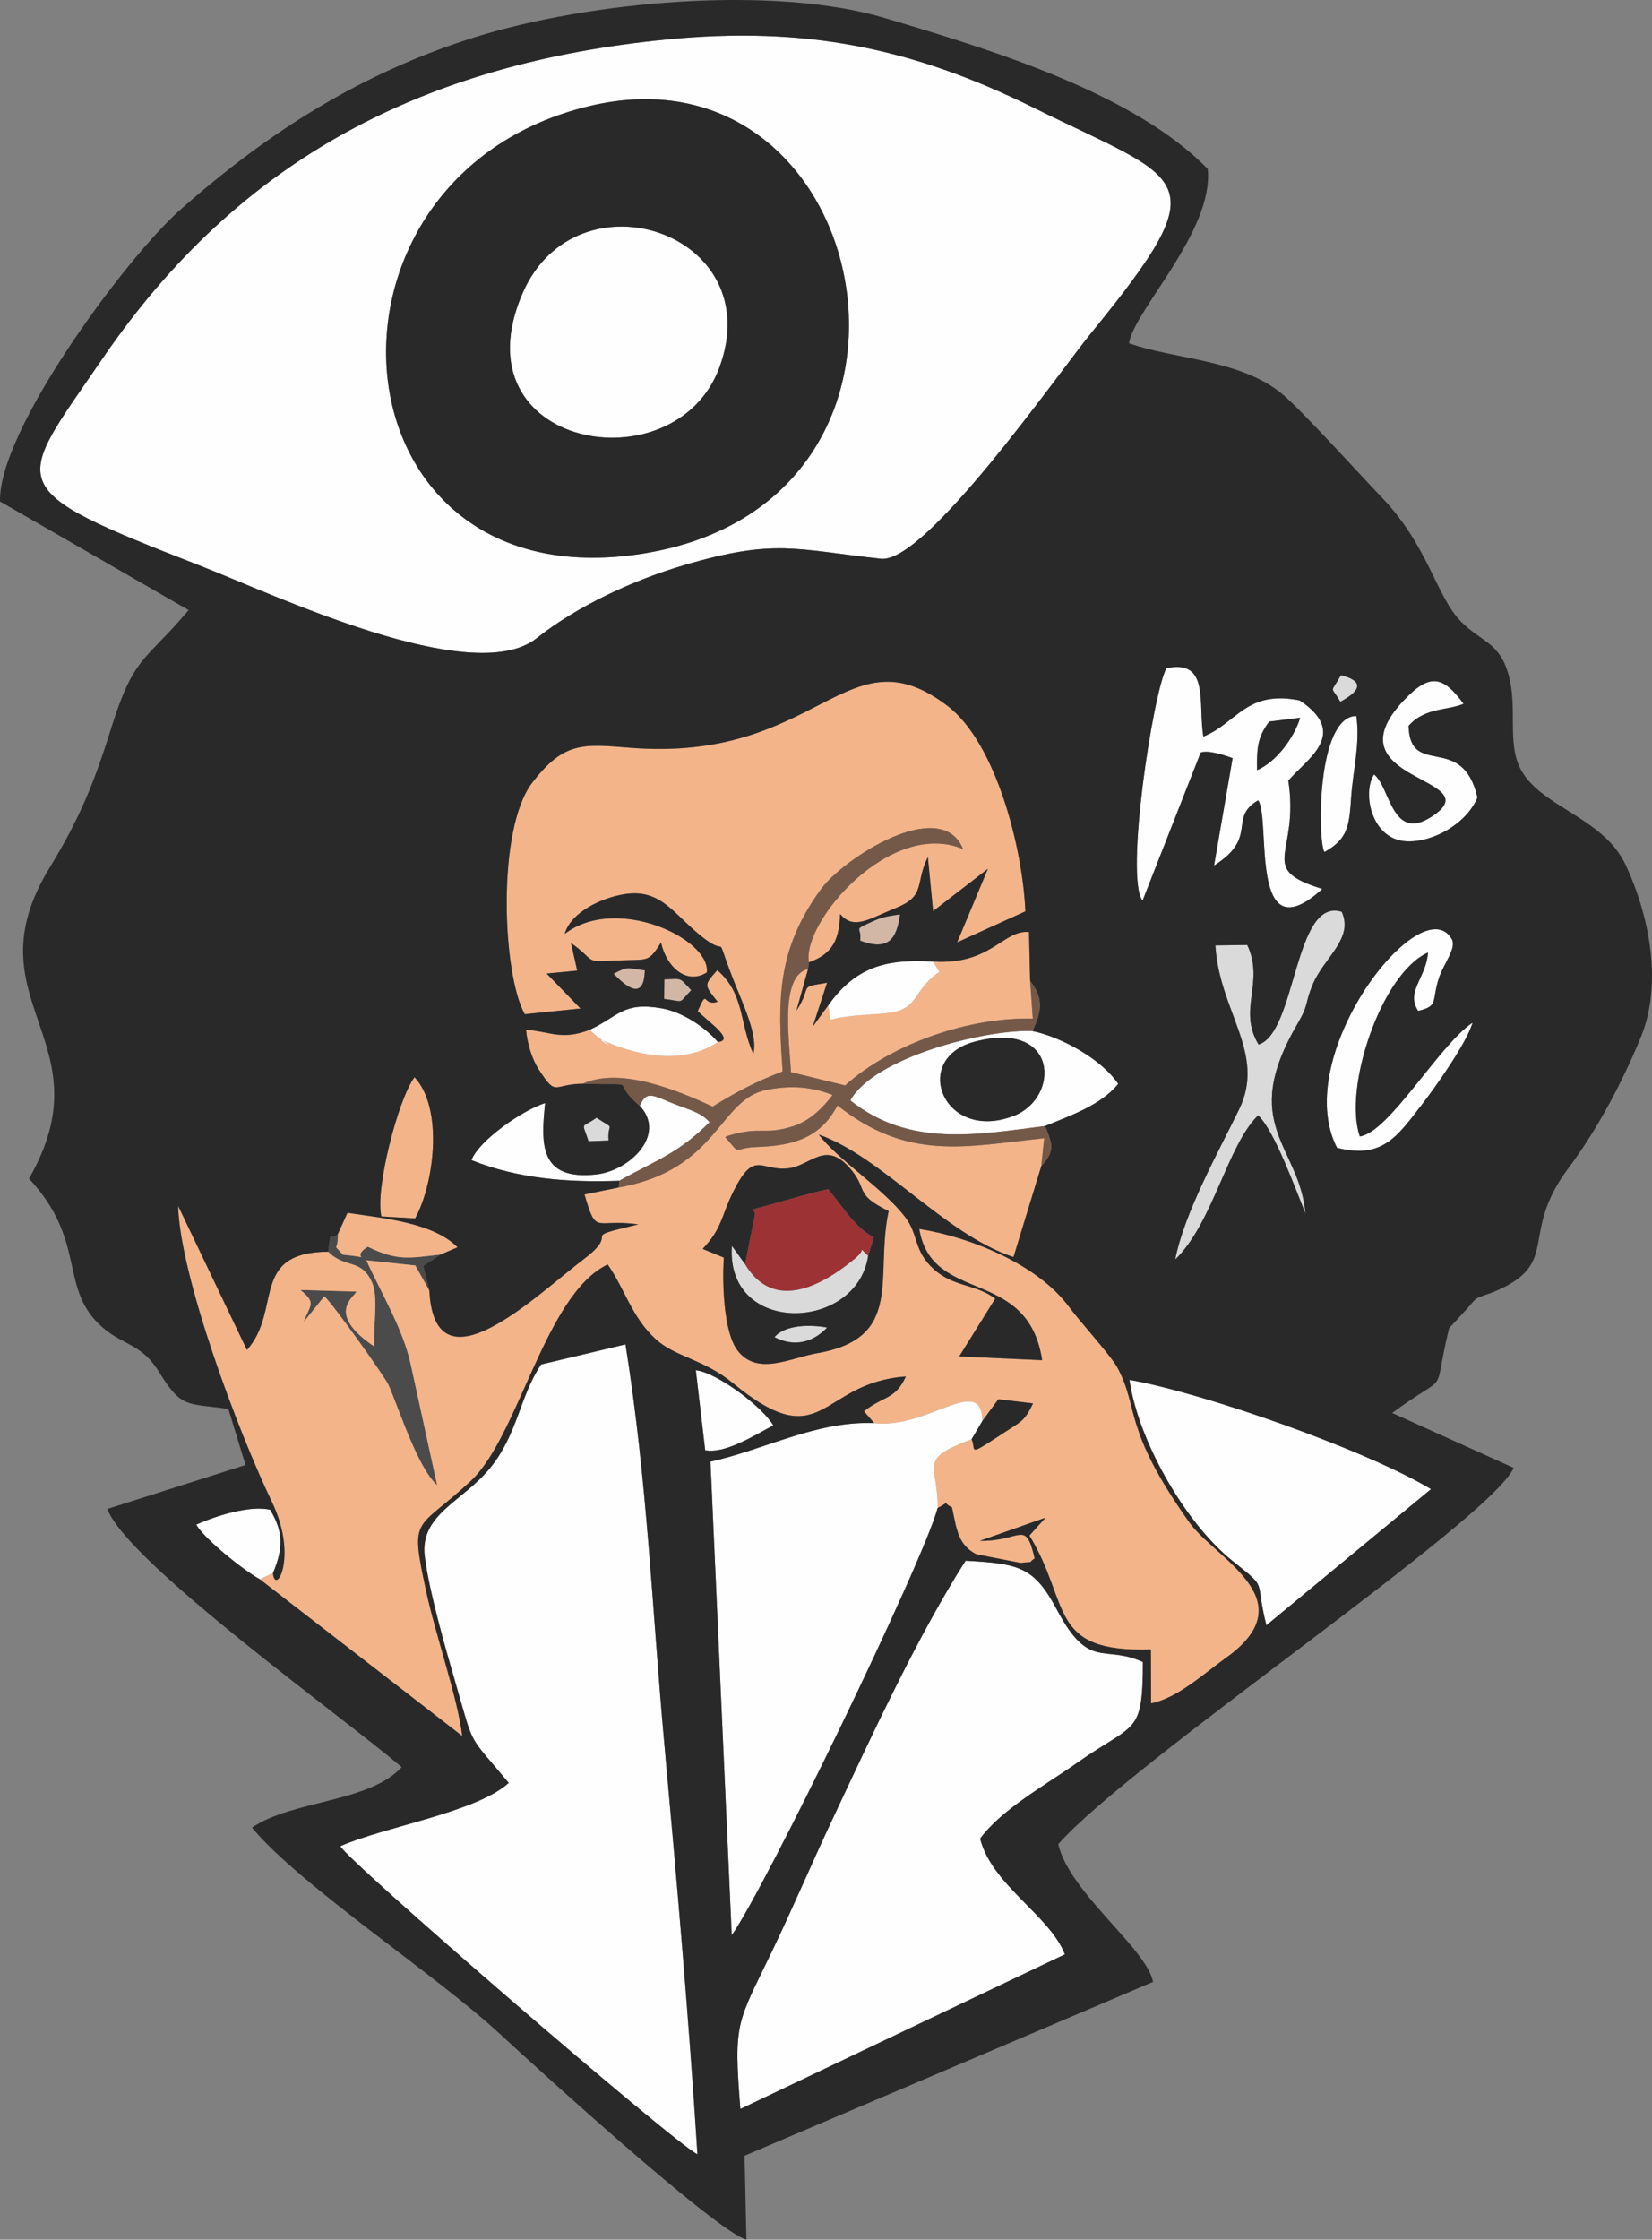 <?xml version="1.0" encoding="UTF-8"?>
<!DOCTYPE svg PUBLIC "-//W3C//DTD SVG 1.1//EN" "http://www.w3.org/Graphics/SVG/1.1/DTD/svg11.dtd">
<!-- Creator: CorelDRAW 2017 -->
<svg xmlns="http://www.w3.org/2000/svg" xml:space="preserve" width="37.345mm" height="50.618mm" version="1.1" style="shape-rendering:geometricPrecision; text-rendering:geometricPrecision; image-rendering:optimizeQuality; fill-rule:evenodd; clip-rule:evenodd"
viewBox="0 0 3734.5 5061.8"
 xmlns:xlink="http://www.w3.org/1999/xlink">
 <rect x="0" y="0" width="3734.5" height="5061.8" fill="#808080" stroke="none"/>
 <defs>
  <style type="text/css">
   <![CDATA[
    .fil4 {fill:#FEFEFE}
    .fil3 {fill:#F4B489}
    .fil2 {fill:#D9DAD9}
    .fil0 {fill:#D2B7A6}
    .fil7 {fill:#9C3234}
    .fil6 {fill:#755948}
    .fil1 {fill:#4C4B4C}
    .fil5 {fill:#292929}
   ]]>
  </style>
 </defs>
 <g id="Capa_x0020_1">
  <g id="_2242532495824">
   <path class="fil0" d="M1944.42 2125.91c61.79,23.16 82.59,-1.2 90.19,-59.42 -18.98,3.18 -36.69,4.52 -57.21,13.81 -54.11,24.49 -28.35,11.71 -32.98,45.61z"/>
   <path class="fil0" d="M1501.34 2257.64c48.31,5.7 29.54,13.14 61.18,-19.83 -28.58,-30.16 -18.82,-25.45 -60.69,-24.44l-0.49 44.27z"/>
   <path class="fil0" d="M1387.08 2200.61c29.72,31.42 68.92,61.28 70.59,-7.64 -41.02,-4.9 -36.39,-10.04 -70.59,7.64z"/>
   <path class="fil1" d="M741.87 2828.9c37.8,38.63 74.43,14.58 98.77,68.55 15.97,35.4 2.42,98.89 5.4,145.65 -111.21,-74.66 -44.55,-112.31 -40.41,-124.05l-126.48 -3.72c36.77,30.42 22.13,32.58 7.44,72.25l46.51 -57.82c17.63,14.02 138.08,183.96 145.06,199.98 25.81,59.23 65.28,185.83 110,226.9 -19.95,-90.37 -39.76,-182.97 -60,-274.42 -17.61,-79.54 -65.38,-157.6 -100.01,-233.99l110.7 11.79 31.62 56.55 -13.69 -55.3 39.3 -25.95c-72.17,8.18 -97.23,14.89 -164.81,-17.62 -44.36,28.81 24.02,25.81 -56.23,17.95 -25.3,-30.59 -11.01,-0.21 -11.06,-47.18 -18.09,21.63 -14.83,-21.64 -22.11,40.43z"/>
   <path class="fil2" d="M2845.11 2360.71c-48.01,-79.28 14.37,-139.3 -25.56,-225.02l-72.03 0.98c8.56,149.19 115.29,244.18 53.57,370.73 -47.49,97.36 -124.01,234.09 -144.31,339.04 85.21,-82.43 118.24,-259.01 187.38,-325.65 36.97,34.02 84.91,168.32 106.97,221.64 -13.9,-154.06 -151.71,-199.76 -18.3,-428.16 27.57,-47.2 15.49,-43.56 34.85,-89.76 25.3,-60.39 93.26,-103.27 65.35,-163.82 -107.77,-34.1 -102.66,274.41 -187.92,300.02z"/>
   <path class="fil2" d="M1962.59 2837.98c-25.09,-20.65 -1.91,-16.74 -29.63,6.18 -71.86,59.4 -182.54,123.02 -248.62,12.99l-29.84 -41.53c-14.29,204 282.61,194.37 308.09,22.36z"/>
   <path class="fil2" d="M1750.84 3022.05c44.25,22.79 86.15,12.61 119.07,-21.66 -36.01,-7.01 -94.98,-7.17 -119.07,21.66z"/>
   <path class="fil2" d="M1330.5 2579.21l45.27 -1.69c-3.39,-44.07 19.06,-21 -27.26,-51.34 -35.52,25.17 -33.39,6.22 -18.01,53.03z"/>
   <path class="fil2" d="M3029.86 1586.09c39.95,-21.66 60.31,-45.13 1.54,-60.25 -25.12,44.7 -23.19,21.43 -1.54,60.25z"/>
   <path class="fil3" d="M1588.42 2822.55c44.18,-46.3 41.77,-73.74 68.49,-127.95 48.34,-98.1 61.98,-47.36 124.72,-54.12 50.13,-5.4 83.19,-63.37 137.92,-2.22 44.94,50.19 8.91,59.85 89.36,98.73 -31.85,148.09 36.16,287.17 -161.49,321.28 -60.97,10.53 -134.62,52.16 -179.82,-5.7 -31.75,-40.65 -35.2,-152.41 -31.28,-210.31l-47.9 -19.71zm-189.47 -138.88l-77.65 15.82c27.75,94.79 22.2,53.74 121.83,67.63 -143.57,34.33 -34.52,11.12 -122.55,77.91 -108.89,82.61 -337.41,307.58 -350.11,71.54l-31.62 -56.55 -110.7 -11.79c34.63,76.39 82.4,154.45 100.01,233.99 20.24,91.45 40.05,184.05 60,274.42 -44.72,-41.07 -84.19,-167.67 -110,-226.9 -6.98,-16.02 -127.43,-185.96 -145.06,-199.98l-46.51 57.82c14.69,-39.67 29.33,-41.83 -7.44,-72.25l126.48 3.72c-4.14,11.74 -70.8,49.39 40.41,124.05 -2.98,-46.76 10.57,-110.25 -5.4,-145.65 -24.34,-53.97 -60.97,-29.92 -98.77,-68.55 -178.09,1.44 -103.54,131.92 -183.67,222.08l-155.57 -325.76c4.26,159.9 135.55,510.1 212.03,669.14 60.2,125.18 7,213.85 2.46,160.74l-29.81 14.05 457.52 354.22c-9.23,-82.58 -60.36,-228.83 -81.34,-326.37 -37.72,-175.32 -23.5,-134.24 100.44,-249.59 109.25,-101.69 167.3,-421.21 309.81,-489.73 39.39,56.84 54.58,119.53 108.31,168.66 44.51,40.71 108.89,45.45 174.76,99.53 206.4,169.46 193.31,-0.91 391.01,-14.99 -24.42,52.94 -48.38,42.29 -94.78,78.65l23.25 26.79c120.85,14.32 242.18,-113.06 244.63,-5.11l35.89 -48.8 78.54 9.34c-19.93,40.52 -25.44,39.82 -62.37,64 -90.69,59.38 -64.8,42.92 -76.54,16.94 -124.39,47.46 -75.78,54.25 -76.81,155.42 30.9,-15.35 7.79,-13.21 32.35,-1.57 10.66,48.15 12.58,83.91 54.71,106.03l100.9 19.75c36.02,-4.44 12.23,2.38 31.33,-10.2 -20.94,-90.68 -30.32,-37.98 -124.02,-39.75l148.7 -52.41 -36.47 40.44c94.77,155.48 39.95,264.51 274.58,257.5l0.48 121.75c59.66,-11.8 117.66,-65.95 169.19,-102.81 183.32,-131.17 -24.72,-224.41 -82.96,-306.51 -151.42,-213.49 -112.35,-255.61 -161.94,-348.59 -14.98,-28.09 -84.02,-103.36 -110.52,-139.11 -70.58,-95.23 -223.46,-157.48 -337.93,-175.13 28.63,171.93 245.38,84.22 277.84,296.54l-187.53 -8.42 81.45 -130.65c-43.43,-33.18 -92.65,-25.8 -137.51,-65.39 -48.07,-42.43 -34.44,-77.63 -66.31,-119.23 -49.42,-64.51 -150.06,-127.55 -195.03,-186.24 142.67,50.25 284.07,225.09 440.14,276.93l63 -206.06 6.38 -62.57c-177.48,18.48 -306.43,52.88 -467.24,-74.05 -38.27,72.52 -98.01,91.15 -182.51,93.88 -57.75,1.87 -31.76,23.25 -71.33,-22.45 3.34,-1.78 7.85,-3.26 10.59,-4.07 70.43,-20.82 76.88,0.38 142.27,-20.25 39.12,-12.34 68.08,-42.26 89.96,-70.71 -49.2,-19.45 -95.46,-21.92 -148.41,-11.79 -109.96,21.01 -108.29,180.46 -334.84,220.7z"/>
   <path class="fil3" d="M1622.98 2355.07c-73.61,49.13 -170.28,34.83 -252.41,-0.42 -42.66,-18.31 49.85,33.62 -19.29,-10.68l-18.44 -16.39c-63.91,24.03 -86.84,4.15 -143.65,-0.4 2.75,30.45 12.52,65.13 29.39,90.94 40.52,61.99 30.29,31.95 98.83,31.08 84.21,-38.2 211.94,13.8 293.48,51.78 51.09,-31.48 95.04,-55.46 158.36,-79.52 -11.6,-163.07 -13.07,-274.65 86.25,-411.39 51.08,-70.34 271.8,-212.87 321.7,-91.06 -164.59,-69.38 -364.77,165.4 -348.58,255.85 57.54,-19.85 68.14,-55.58 70.59,-109.26 30.89,37.49 66.17,10.5 124.52,-12.87 70.55,-28.25 43.45,-53.53 73.78,-115.92l11.89 122.4 123.77 -95.59 -69.41 166.11 154.19 -70c-5.77,-139.37 -65.12,-380.03 -176.3,-464.61 -228.93,-174.18 -289.61,129.31 -717.88,94.8 -106.95,-8.62 -149.04,-13.82 -220.54,78.95 -80.98,105.05 -67.47,433.54 -16.95,523.28l125.95 -12.83 -76.46 -78.99 69.11 -6.69 -14.13 -62.56c57.81,41.28 27.92,43.88 99.55,39.96 76.44,-4.18 73.33,7.02 104.08,-40.9 11.22,52.97 56.08,97.19 103.53,67.69 8.86,-75.87 -204.31,-177.14 -321.38,-87.17 14.34,-50.47 87.34,-83.41 138.95,-90.35 70.54,-9.5 100.99,34.3 148.82,77.5 97.58,88.11 42.19,-15.65 93.27,115.94 20.1,51.8 56.94,126.45 45.3,168.06 -32.05,-71.18 -19.47,-135.81 -81.36,-189.2 -30.89,35.17 -29.7,32.78 0.83,71.45 -35.75,11.34 -21.08,-33.52 -44.96,21.01 25.77,26.11 84.74,65.3 45.6,70z"/>
   <path class="fil3" d="M2109.41 2173.25l13.94 23.45c-51.87,34.87 -47.54,71.31 -89.35,86.85 -32.62,12.13 -98.86,5.81 -157.44,21.35l-3.89 -33.27 -35.41 48.68 32.45 -99.3c-69.21,11.84 -30.49,3.27 -69.43,63.56l26.4 -94.4c-66.67,14.39 -40.53,173.3 -38.82,232.92l122.63 30.03c106.47,-95.58 281.83,-154.53 424.29,-151.12l-6.1 -85.34 -2.49 -110.23c-58.65,-5.61 -85.39,74.94 -216.78,66.82z"/>
   <path class="fil3" d="M862.26 2749.25l76.23 4.4c43.26,-78.84 64.27,-249.19 -1.47,-319.19 -37.07,49.63 -89.78,254.67 -74.76,314.79z"/>
   <path class="fil3" d="M763.98 2788.47c0.05,46.97 -14.24,16.59 11.06,47.18 80.25,7.86 11.87,10.86 56.23,-17.95 67.58,32.51 92.64,25.8 164.81,17.62l38.32 -16.43c-54.97,-54.97 -161.63,-64.99 -248.86,-77.86l-21.56 47.44z"/>
   <path class="fil4" d="M1334.06 239.31c642.15,-151.65 851.95,880.79 134.3,1009.32 -729.14,130.58 -806.29,-850.61 -134.3,-1009.32zm173.27 -150.11c-544.4,53.28 -964.94,266.74 -1275.43,720.94 -199.13,291.3 -236.94,290.43 220.51,468.37 162.54,63.23 615.32,279.08 760.83,163.8 92.77,-73.5 220.05,-131.84 333.97,-165.29 204.69,-60.11 249.02,-35.47 444.39,-14.16 101.14,11.02 399.41,-417.36 475.07,-510.18 292.43,-358.74 213.12,-339.49 -130.47,-509.49 -277.19,-137.15 -520.1,-184.2 -828.87,-153.99z"/>
   <path class="fil4" d="M1223.31 3083.71c-48.52,71.67 -52.57,156.77 -115.18,233.82 -62.23,76.57 -159.34,104.72 -147.98,199.61 9.17,76.63 46.68,207.73 68.97,284.17 44.58,152.92 25.2,113.03 120.91,228.08 -72.16,66.21 -281.49,99.16 -380.46,143.02 6.44,25.25 750.63,668.31 807.04,696.46 -19.58,-309.41 -46.71,-618.96 -74.81,-927.75 -27.9,-306.51 -38.28,-592.4 -87.83,-902.73l-190.66 45.32z"/>
   <path class="fil4" d="M2215.65 4155.41c48.27,-66.08 149.33,-122.05 219.94,-171.8 131.53,-92.68 147.43,-60.13 148.04,-227.33 -88.41,-40.59 -121.08,19.74 -193.9,-117.37 -51.46,-96.88 -83.86,-105 -206.9,-111.62 -109.69,171.82 -215.18,401.76 -302.26,587.13 -47.02,100.11 -88.37,197.9 -136.44,297.95 -77.48,161.21 -86.37,155.86 -70.44,354.03l733.63 -349.52c-35.32,-89.44 -164.98,-156.22 -191.67,-261.47z"/>
   <path class="fil4" d="M1976.29 3216.32c-129.55,-5.76 -248.68,60.37 -370.22,87.08l48.07 1070.29c76.02,-107.34 432.52,-842.56 465.49,-965.58 1.03,-101.17 -47.58,-107.96 76.81,-155.42l24.48 -41.48c-2.45,-107.95 -123.78,19.43 -244.63,5.11z"/>
   <path class="fil4" d="M1626.13 831c113.59,-305.77 -323.24,-449.07 -444.87,-168.09 -151.37,349.71 344.45,438.4 444.87,168.09z"/>
   <path class="fil4" d="M3234.9 3365.47c-146,-87.73 -509.9,-216.52 -681.61,-246.96 18.64,133.3 123.05,321.26 233.57,409.75 81.97,65.62 48.57,36.46 75.9,145l372.14 -307.79z"/>
   <path class="fil4" d="M2841.75 1740.52c-0.69,-46.97 0.09,-73.83 27.49,-109.73l69.93 -8.74c-13.51,44.98 -54.05,100.07 -97.42,118.47zm-258.9 294.95l131.48 -334.73c16.44,-6.14 53.5,5.79 72.12,12.73l-41.98 242.74c101.42,-63.95 31.07,-107.47 99.69,-147.48 29.67,40.56 -22.55,352.34 145.18,200.33 -150.63,-46.65 -51.11,-75.82 -76.94,-244.68 39.94,-47.78 140.05,-105.41 25.64,-181.41 -120.61,-24.38 -141.86,51.21 -217.69,81.72 -12.66,-75.61 15.01,-175.31 -83.6,-154.59 -30.6,56.88 -94.14,474.16 -53.9,525.37z"/>
   <path class="fil4" d="M2203.24 2354.25c190.61,-50.6 193.74,127.04 88.39,167.7 -158.58,61.21 -234.48,-128.92 -88.39,-167.7zm159.42 190.57c56.72,-23.69 124.98,-46.09 165.18,-95.19 -36.87,-55.07 -127.55,-105.86 -194.1,-119.42 -106.52,-4.22 -357.86,59.44 -411.47,156.77 133.79,106.67 286.04,77.29 440.39,57.84z"/>
   <path class="fil4" d="M3022.43 2594.04c102.11,25.82 135.64,-24.54 192.1,-97.92 31.61,-41.08 100.12,-137.44 114.47,-184.91 -75.55,49.97 -188.49,247.73 -254.96,257.15 -38.23,-108.91 48.73,-369.1 154.11,-415.58 -4.09,57.59 -50.99,87.63 -22.29,131.91 47.89,-11.38 29.45,-22.04 47.34,-75.39 10.74,-32.02 40.44,-66.98 28.44,-87.33 -68.89,-116.82 -366.32,263.27 -259.21,472.07z"/>
   <path class="fil4" d="M3106.15 1750.25c-26.89,40.27 -7.14,147.98 74.24,151.22 62.67,2.49 137.09,-43.18 159.51,-99.29 -34.52,-148.42 -152.48,-41.96 -155.7,-161.68 36.77,-42.21 90.19,-34.59 124.28,-49.98 -45.94,-62.31 -75.91,-70.67 -135.3,-7.51 -173.81,184.85 201.71,173 63.02,262.76 -90.18,58.36 -93.36,-67.51 -130.05,-95.52z"/>
   <path class="fil4" d="M1399.94 2668.57c83.14,-46.58 132.71,-61.01 204.12,-132.38 -19.02,-21.64 -44.71,-27.72 -76.46,-39.9 -51.18,-19.63 -65.19,-34.28 -81.31,3.08 60.89,64.69 -21.98,146.15 -97.53,154.78 -131.77,15.07 -125.55,-71.5 -116.5,-161.11 -49.29,15.36 -147.95,82.54 -166.63,128.85 105.99,42.44 219.1,50.84 334.31,46.68z"/>
   <path class="fil4" d="M1332.84 2327.58l18.44 16.39c69.14,44.3 -23.37,-7.63 19.29,10.68 82.13,35.25 178.8,49.55 252.41,0.42 -29.42,-33.98 -80.34,-68.06 -127.45,-76.24 -87.07,-15.11 -96.08,17.42 -162.69,48.75z"/>
   <path class="fil4" d="M1872.67 2271.63l3.89 33.27c58.58,-15.54 124.82,-9.22 157.44,-21.35 41.81,-15.54 37.48,-51.98 89.35,-86.85l-13.94 -23.45c-107.47,-6.67 -175.33,12.67 -236.74,98.38z"/>
   <path class="fil4" d="M587.31 3569.15l29.81 -14.05c23.54,-56.2 23.64,-93.22 -6.42,-142.91 -44.86,-11.01 -123.03,13.8 -167.1,33.51 18.54,32.61 107.61,103.74 143.71,123.45z"/>
   <path class="fil4" d="M1594.19 3277.68c45.71,8.31 110.92,-33.61 153.74,-56.09 -21.25,-39.5 -126.55,-119.65 -174.96,-124.82l21.22 180.91z"/>
   <path class="fil4" d="M2993.97 1925.65c53.6,-29.64 56.14,-59.87 60.42,-123.5 4.18,-61.96 20.66,-121.97 11.72,-184.05 -89.9,0.93 -87.66,281.93 -72.14,307.55z"/>
   <path class="fil5" d="M2215.65 4155.41c26.69,105.25 156.35,172.03 191.67,261.47l-733.63 349.52c-15.93,-198.17 -7.04,-192.82 70.44,-354.03 48.07,-100.05 89.42,-197.84 136.44,-297.95 87.08,-185.37 192.57,-415.31 302.26,-587.13 123.04,6.62 155.44,14.74 206.9,111.62 72.82,137.11 105.49,76.78 193.9,117.37 -0.61,167.2 -16.51,134.65 -148.04,227.33 -70.61,49.75 -171.67,105.72 -219.94,171.8zm-992.34 -1071.7l190.66 -45.32c49.55,310.33 59.93,596.22 87.83,902.73 28.1,308.79 55.23,618.34 74.81,927.75 -56.41,-28.15 -800.6,-671.21 -807.04,-696.46 98.97,-43.86 308.3,-76.81 380.46,-143.02 -95.71,-115.05 -76.33,-75.16 -120.91,-228.08 -22.29,-76.44 -59.8,-207.54 -68.97,-284.17 -11.36,-94.89 85.75,-123.04 147.98,-199.61 62.61,-77.05 66.66,-162.15 115.18,-233.82zm1329.98 34.8c171.71,30.44 535.61,159.23 681.61,246.96l-372.14 307.79c-27.33,-108.54 6.07,-79.38 -75.9,-145 -110.52,-88.49 -214.93,-276.45 -233.57,-409.75zm-980.32 -21.74c48.41,5.17 153.71,85.32 174.96,124.82 -42.82,22.48 -108.03,64.4 -153.74,56.09l-21.22 -180.91zm-224.46 -570.59c46.32,30.34 23.87,7.27 27.26,51.34l-45.27 1.69c-15.38,-46.81 -17.51,-27.86 18.01,-53.03zm-486.25 223.07c-15.02,-60.12 37.69,-265.16 74.76,-314.79 65.74,70 44.73,240.35 1.47,319.19l-76.23 -4.4zm639.57 -535.88c41.87,-1.01 32.11,-5.72 60.69,24.44 -31.64,32.97 -12.87,25.53 -61.18,19.83l0.49 -44.27zm-114.75 -12.76c34.2,-17.68 29.57,-12.54 70.59,-7.64 -1.67,68.92 -40.87,39.06 -70.59,7.64zm1635.35 393.43c-107.11,-208.8 190.32,-588.89 259.21,-472.07 12,20.35 -17.7,55.31 -28.44,87.33 -17.89,53.35 0.55,64.01 -47.34,75.39 -28.7,-44.28 18.2,-74.32 22.29,-131.91 -105.38,46.48 -192.34,306.67 -154.11,415.58 66.47,-9.42 179.41,-207.18 254.96,-257.15 -14.35,47.47 -82.86,143.83 -114.47,184.91 -56.46,73.38 -89.99,123.74 -192.1,97.92zm-177.32 -233.33c85.26,-25.61 80.15,-334.12 187.92,-300.02 27.91,60.55 -40.05,103.43 -65.35,163.82 -19.36,46.2 -7.28,42.56 -34.85,89.76 -133.41,228.4 4.4,274.1 18.3,428.16 -22.06,-53.32 -70,-187.62 -106.97,-221.64 -69.14,66.64 -102.17,243.22 -187.38,325.65 20.3,-104.95 96.82,-241.68 144.31,-339.04 61.72,-126.55 -45.01,-221.54 -53.57,-370.73l72.03 -0.98c39.93,85.72 -22.45,145.74 25.56,225.02zm-900.69 -234.8c4.63,-33.9 -21.13,-21.12 32.98,-45.61 20.52,-9.29 38.23,-10.63 57.21,-13.81 -7.6,58.22 -28.4,82.58 -90.19,59.42zm-115.8 48.95l-1.94 15.31 -26.4 94.4c38.94,-60.29 0.22,-51.72 69.43,-63.56l-32.45 99.3 35.41 -48.68c61.41,-85.71 129.27,-105.05 236.74,-98.38 131.39,8.12 158.13,-72.43 216.78,-66.82l2.49 110.23c30.1,38.59 26.96,69 5.06,113.55 66.55,13.56 157.23,64.35 194.1,119.42 -40.2,49.1 -108.46,71.5 -165.18,95.19 16.7,42.41 22.84,56.23 -8.58,90.16l-63 206.06c-156.07,-51.84 -297.47,-226.68 -440.14,-276.93 44.97,58.69 145.61,121.73 195.03,186.24 31.87,41.6 18.24,76.8 66.31,119.23 44.86,39.59 94.08,32.21 137.51,65.39l-81.45 130.65 187.53 8.42c-32.46,-212.32 -249.21,-124.61 -277.84,-296.54 114.47,17.65 267.35,79.9 337.93,175.13 26.5,35.75 95.54,111.02 110.52,139.11 49.59,92.98 10.52,135.1 161.94,348.59 58.24,82.1 266.28,175.34 82.96,306.51 -51.53,36.86 -109.53,91.01 -169.19,102.81l-0.48 -121.75c-234.63,7.01 -179.81,-102.02 -274.58,-257.5l36.47 -40.44 -148.7 52.41c93.7,1.77 103.08,-50.93 124.02,39.75 -19.1,12.58 4.69,5.76 -31.33,10.2l-100.9 -19.75c-42.13,-22.12 -44.05,-57.88 -54.71,-106.03 -24.56,-11.64 -1.45,-13.78 -32.35,1.57 -32.97,123.02 -389.47,858.24 -465.49,965.58l-48.07 -1070.29c121.54,-26.71 240.67,-92.84 370.22,-87.08l-23.25 -26.79c46.4,-36.36 70.36,-25.71 94.78,-78.65 -197.7,14.08 -184.61,184.45 -391.01,14.99 -65.87,-54.08 -130.25,-58.82 -174.76,-99.53 -53.73,-49.13 -68.92,-111.82 -108.31,-168.66 -142.51,68.52 -200.56,388.04 -309.81,489.73 -123.94,115.35 -138.16,74.27 -100.44,249.59 20.98,97.54 72.11,243.79 81.34,326.37l-457.52 -354.22c-36.1,-19.71 -125.17,-90.84 -143.71,-123.45 44.07,-19.71 122.24,-44.52 167.1,-33.51 30.06,49.69 29.96,86.71 6.42,142.91 4.54,53.11 57.74,-35.56 -2.46,-160.74 -76.48,-159.04 -207.77,-509.24 -212.03,-669.14l155.57 325.76c80.13,-90.16 5.58,-220.64 183.67,-222.08 7.28,-62.07 4.02,-18.8 22.11,-40.43l21.56 -47.44c87.23,12.87 193.89,22.89 248.86,77.86l-38.32 16.43 -39.3 25.95 13.69 55.3c12.7,236.04 241.22,11.07 350.11,-71.54 88.03,-66.79 -21.02,-43.58 122.55,-77.91 -99.63,-13.89 -94.08,27.16 -121.83,-67.63l77.65 -15.82 0.99 -15.1c-115.21,4.16 -228.32,-4.24 -334.31,-46.68 18.68,-46.31 117.34,-113.49 166.63,-128.85 -9.05,89.61 -15.27,176.18 116.5,161.11 75.55,-8.63 158.42,-90.09 97.53,-154.78 -73.25,-62.58 11.36,-45.88 -128.88,-50.17 -68.54,0.87 -58.31,30.91 -98.83,-31.08 -16.87,-25.81 -26.64,-60.49 -29.39,-90.94 56.81,4.55 79.74,24.43 143.65,0.4 66.61,-31.33 75.62,-63.86 162.69,-48.75 47.11,8.18 98.03,42.26 127.45,76.24 39.14,-4.7 -19.83,-43.89 -45.6,-70 23.88,-54.53 9.21,-9.67 44.96,-21.01 -30.53,-38.67 -31.72,-36.28 -0.83,-71.45 61.89,53.39 49.31,118.02 81.36,189.2 11.64,-41.61 -25.2,-116.26 -45.3,-168.06 -51.08,-131.59 4.31,-27.83 -93.27,-115.94 -47.83,-43.2 -78.28,-87 -148.82,-77.5 -51.61,6.94 -124.61,39.88 -138.95,90.35 117.07,-89.97 330.24,11.3 321.38,87.17 -47.45,29.5 -92.31,-14.72 -103.53,-67.69 -30.75,47.92 -27.64,36.72 -104.08,40.9 -71.63,3.92 -41.74,1.32 -99.55,-39.96l14.13 62.56 -69.11 6.69 76.46 78.99 -125.95 12.83c-50.52,-89.74 -64.03,-418.23 16.95,-523.28 71.5,-92.77 113.59,-87.57 220.54,-78.95 428.27,34.51 488.95,-268.98 717.88,-94.8 111.18,84.58 170.53,325.24 176.3,464.61l-154.19 70 69.41 -166.11 -123.77 95.59 -11.89 -122.4c-30.33,62.39 -3.23,87.67 -73.78,115.92 -58.35,23.37 -93.63,50.36 -124.52,12.87 -2.45,53.68 -13.05,89.41 -70.59,109.26zm1165.35 -249.21c-15.52,-25.62 -17.76,-306.62 72.14,-307.55 8.94,62.08 -7.54,122.09 -11.72,184.05 -4.28,63.63 -6.82,93.86 -60.42,123.5zm-411.12 109.82c-40.24,-51.21 23.3,-468.49 53.9,-525.37 98.61,-20.72 70.94,78.98 83.6,154.59 75.83,-30.51 97.08,-106.1 217.69,-81.72 114.41,76 14.3,133.63 -25.64,181.41 25.83,168.86 -73.69,198.03 76.94,244.68 -167.73,152.01 -115.51,-159.77 -145.18,-200.33 -68.62,40.01 1.73,83.53 -99.69,147.48l41.98 -242.74c-18.62,-6.94 -55.68,-18.87 -72.12,-12.73l-131.48 334.73zm523.3 -285.22c36.69,28.01 39.87,153.88 130.05,95.52 138.69,-89.76 -236.83,-77.91 -63.02,-262.76 59.39,-63.16 89.36,-54.8 135.3,7.51 -34.09,15.39 -87.51,7.77 -124.28,49.98 3.22,119.72 121.18,13.26 155.7,161.68 -22.42,56.11 -96.84,101.78 -159.51,99.29 -81.38,-3.24 -101.13,-110.95 -74.24,-151.22zm-76.29 -164.16c-21.65,-38.82 -23.58,-15.55 1.54,-60.25 58.77,15.12 38.41,38.59 -1.54,60.25zm-1522.53 -1496.89c308.77,-30.21 551.68,16.84 828.87,153.99 343.59,170 422.9,150.75 130.47,509.49 -75.66,92.82 -373.93,521.2 -475.07,510.18 -195.37,-21.31 -239.7,-45.95 -444.39,14.16 -113.92,33.45 -241.2,91.79 -333.97,165.29 -145.51,115.28 -598.29,-100.57 -760.83,-163.8 -457.45,-177.94 -419.64,-177.07 -220.51,-468.37 310.49,-454.2 731.03,-667.66 1275.43,-720.94zm1768.53 2912.59l27.43 -29.73c41.55,-43.83 20.68,-33.69 70,-50.84 159.57,-65 57.43,-128.09 172.4,-281.28 64.71,-86.21 123.02,-196.46 163.88,-296.64 49.1,-120.37 19.25,-272.97 -34.31,-387.95 -51.46,-110.48 -196.98,-131.45 -239.81,-221.19 -28.23,-59.16 -4.42,-138.04 -25.7,-210.93 -20.97,-71.87 -59.27,-71.06 -106.39,-117.81 -55.85,-55.41 -74.64,-171.87 -179.59,-281.09 -50.21,-52.25 -182.15,-198.39 -225.92,-234.49 -94.44,-77.91 -246.62,-78 -345.57,-114.16 10.96,-73.92 191.87,-253.27 178,-393.73 -168.73,-173.81 -499.03,-272.12 -727.99,-340.64 -256.28,-76.71 -672.53,-37.38 -927.69,42.47 -257.3,80.52 -467.75,214.08 -667.66,390.84 -121.03,107.01 -411.12,497.73 -406.88,658.74l426.31 245.49c-100.18,118.91 -123.56,101.12 -176.49,271.35 -37.6,120.91 -71.73,202.93 -137.57,310.59 -184.92,302.31 132.46,391.05 -46.77,702.88 128.58,138.1 70,241.75 156.49,327.23 52.93,52.32 94.86,40.4 138.12,110.74 50.46,82.06 62.12,69.21 156.05,82.64l38.84 126.67 -312.37 99.37c44.55,120.92 535.08,471.94 665.37,583.51 -73.47,80.19 -247.23,74.44 -338.54,136.68 111.08,132.89 414.59,331.02 561.44,467.04 75.73,70.14 486.28,444.53 556.38,464.26l-4.15 -189.74 923.44 -392.94c-14.84,-75.98 -189.47,-201.91 -214.34,-311.27 163.86,-186.06 974.51,-730.15 1029.61,-850.38l-274.76 -124.15c136.52,-100.32 88.16,-25.6 128.74,-191.54z"/>
   <path class="fil5" d="M1626.13 831c-100.42,270.31 -596.24,181.62 -444.87,-168.09 121.63,-280.98 558.46,-137.68 444.87,168.09zm-292.07 -591.69c-671.99,158.71 -594.84,1139.9 134.3,1009.32 717.65,-128.53 507.85,-1160.97 -134.3,-1009.32z"/>
   <path class="fil5" d="M1750.84 3022.05c24.09,-28.83 83.06,-28.67 119.07,-21.66 -32.92,34.27 -74.82,44.45 -119.07,21.66zm211.75 -184.07c-25.48,172.01 -322.38,181.64 -308.09,-22.36l29.84 41.53 22.65 -113.3c-0.53,-5.77 -3.41,-7.04 -4.88,-10.67 43.62,-10.97 132.45,-38.28 170.22,-45.54l48.96 62.69c22.95,25.28 26.7,29.38 54,46.85l-12.7 40.8zm-374.17 -15.43l47.9 19.71c-3.92,57.9 -0.47,169.66 31.28,210.31 45.2,57.86 118.85,16.23 179.82,5.7 197.65,-34.11 129.64,-173.19 161.49,-321.28 -80.45,-38.88 -44.42,-48.54 -89.36,-98.73 -54.73,-61.15 -87.79,-3.18 -137.92,2.22 -62.74,6.76 -76.38,-43.98 -124.72,54.12 -26.72,54.21 -24.31,81.65 -68.49,127.95z"/>
   <path class="fil5" d="M2203.24 2354.25c-146.09,38.78 -70.19,228.91 88.39,167.7 105.35,-40.66 102.22,-218.3 -88.39,-167.7z"/>
   <path class="fil5" d="M2220.92 3211.21l-24.48 41.48c11.74,25.98 -14.15,42.44 76.54,-16.94 36.93,-24.18 42.44,-23.48 62.37,-64l-78.54 -9.34 -35.89 48.8z"/>
   <path class="fil5" d="M2841.75 1740.52c43.37,-18.4 83.91,-73.49 97.42,-118.47l-69.93 8.74c-27.4,35.9 -28.18,62.76 -27.49,109.73z"/>
   <path class="fil6" d="M1317.41 2449.2c140.24,4.29 55.63,-12.41 128.88,50.17 16.12,-37.36 30.13,-22.71 81.31,-3.08 31.75,12.18 57.44,18.26 76.46,39.9 -71.41,71.37 -120.98,85.8 -204.12,132.38l-0.99 15.1c226.55,-40.24 224.88,-199.69 334.84,-220.7 52.95,-10.13 99.21,-7.66 148.41,11.79 -21.88,28.45 -50.84,58.37 -89.96,70.71 -65.39,20.63 -71.84,-0.57 -142.27,20.25 -2.74,0.81 -7.25,2.29 -10.59,4.07 39.57,45.7 13.58,24.32 71.33,22.45 84.5,-2.73 144.24,-21.36 182.51,-93.88 160.81,126.93 289.76,92.53 467.24,74.05l-6.38 62.57c31.42,-33.93 25.28,-47.75 8.58,-90.16 -154.35,19.45 -306.6,48.83 -440.39,-57.84 53.61,-97.33 304.95,-160.99 411.47,-156.77 21.9,-44.55 25.04,-74.96 -5.06,-113.55l6.1 85.34c-142.46,-3.41 -317.82,55.54 -424.29,151.12l-122.63 -30.03c-1.71,-59.62 -27.85,-218.53 38.82,-232.92l1.94 -15.31c-16.19,-90.45 183.99,-325.23 348.58,-255.85 -49.9,-121.81 -270.62,20.72 -321.7,91.06 -99.32,136.74 -97.85,248.32 -86.25,411.39 -63.32,24.06 -107.27,48.04 -158.36,79.52 -81.54,-37.98 -209.27,-89.98 -293.48,-51.78z"/>
   <path class="fil7" d="M1684.34 2857.15c66.08,110.03 176.76,46.41 248.62,-12.99 27.72,-22.92 4.54,-26.83 29.63,-6.18l12.7 -40.8c-27.3,-17.47 -31.05,-21.57 -54,-46.85l-48.96 -62.69c-37.77,7.26 -126.6,34.57 -170.22,45.54 1.47,3.63 4.35,4.9 4.88,10.67l-22.65 113.3z"/>
  </g>
 </g>
</svg>
